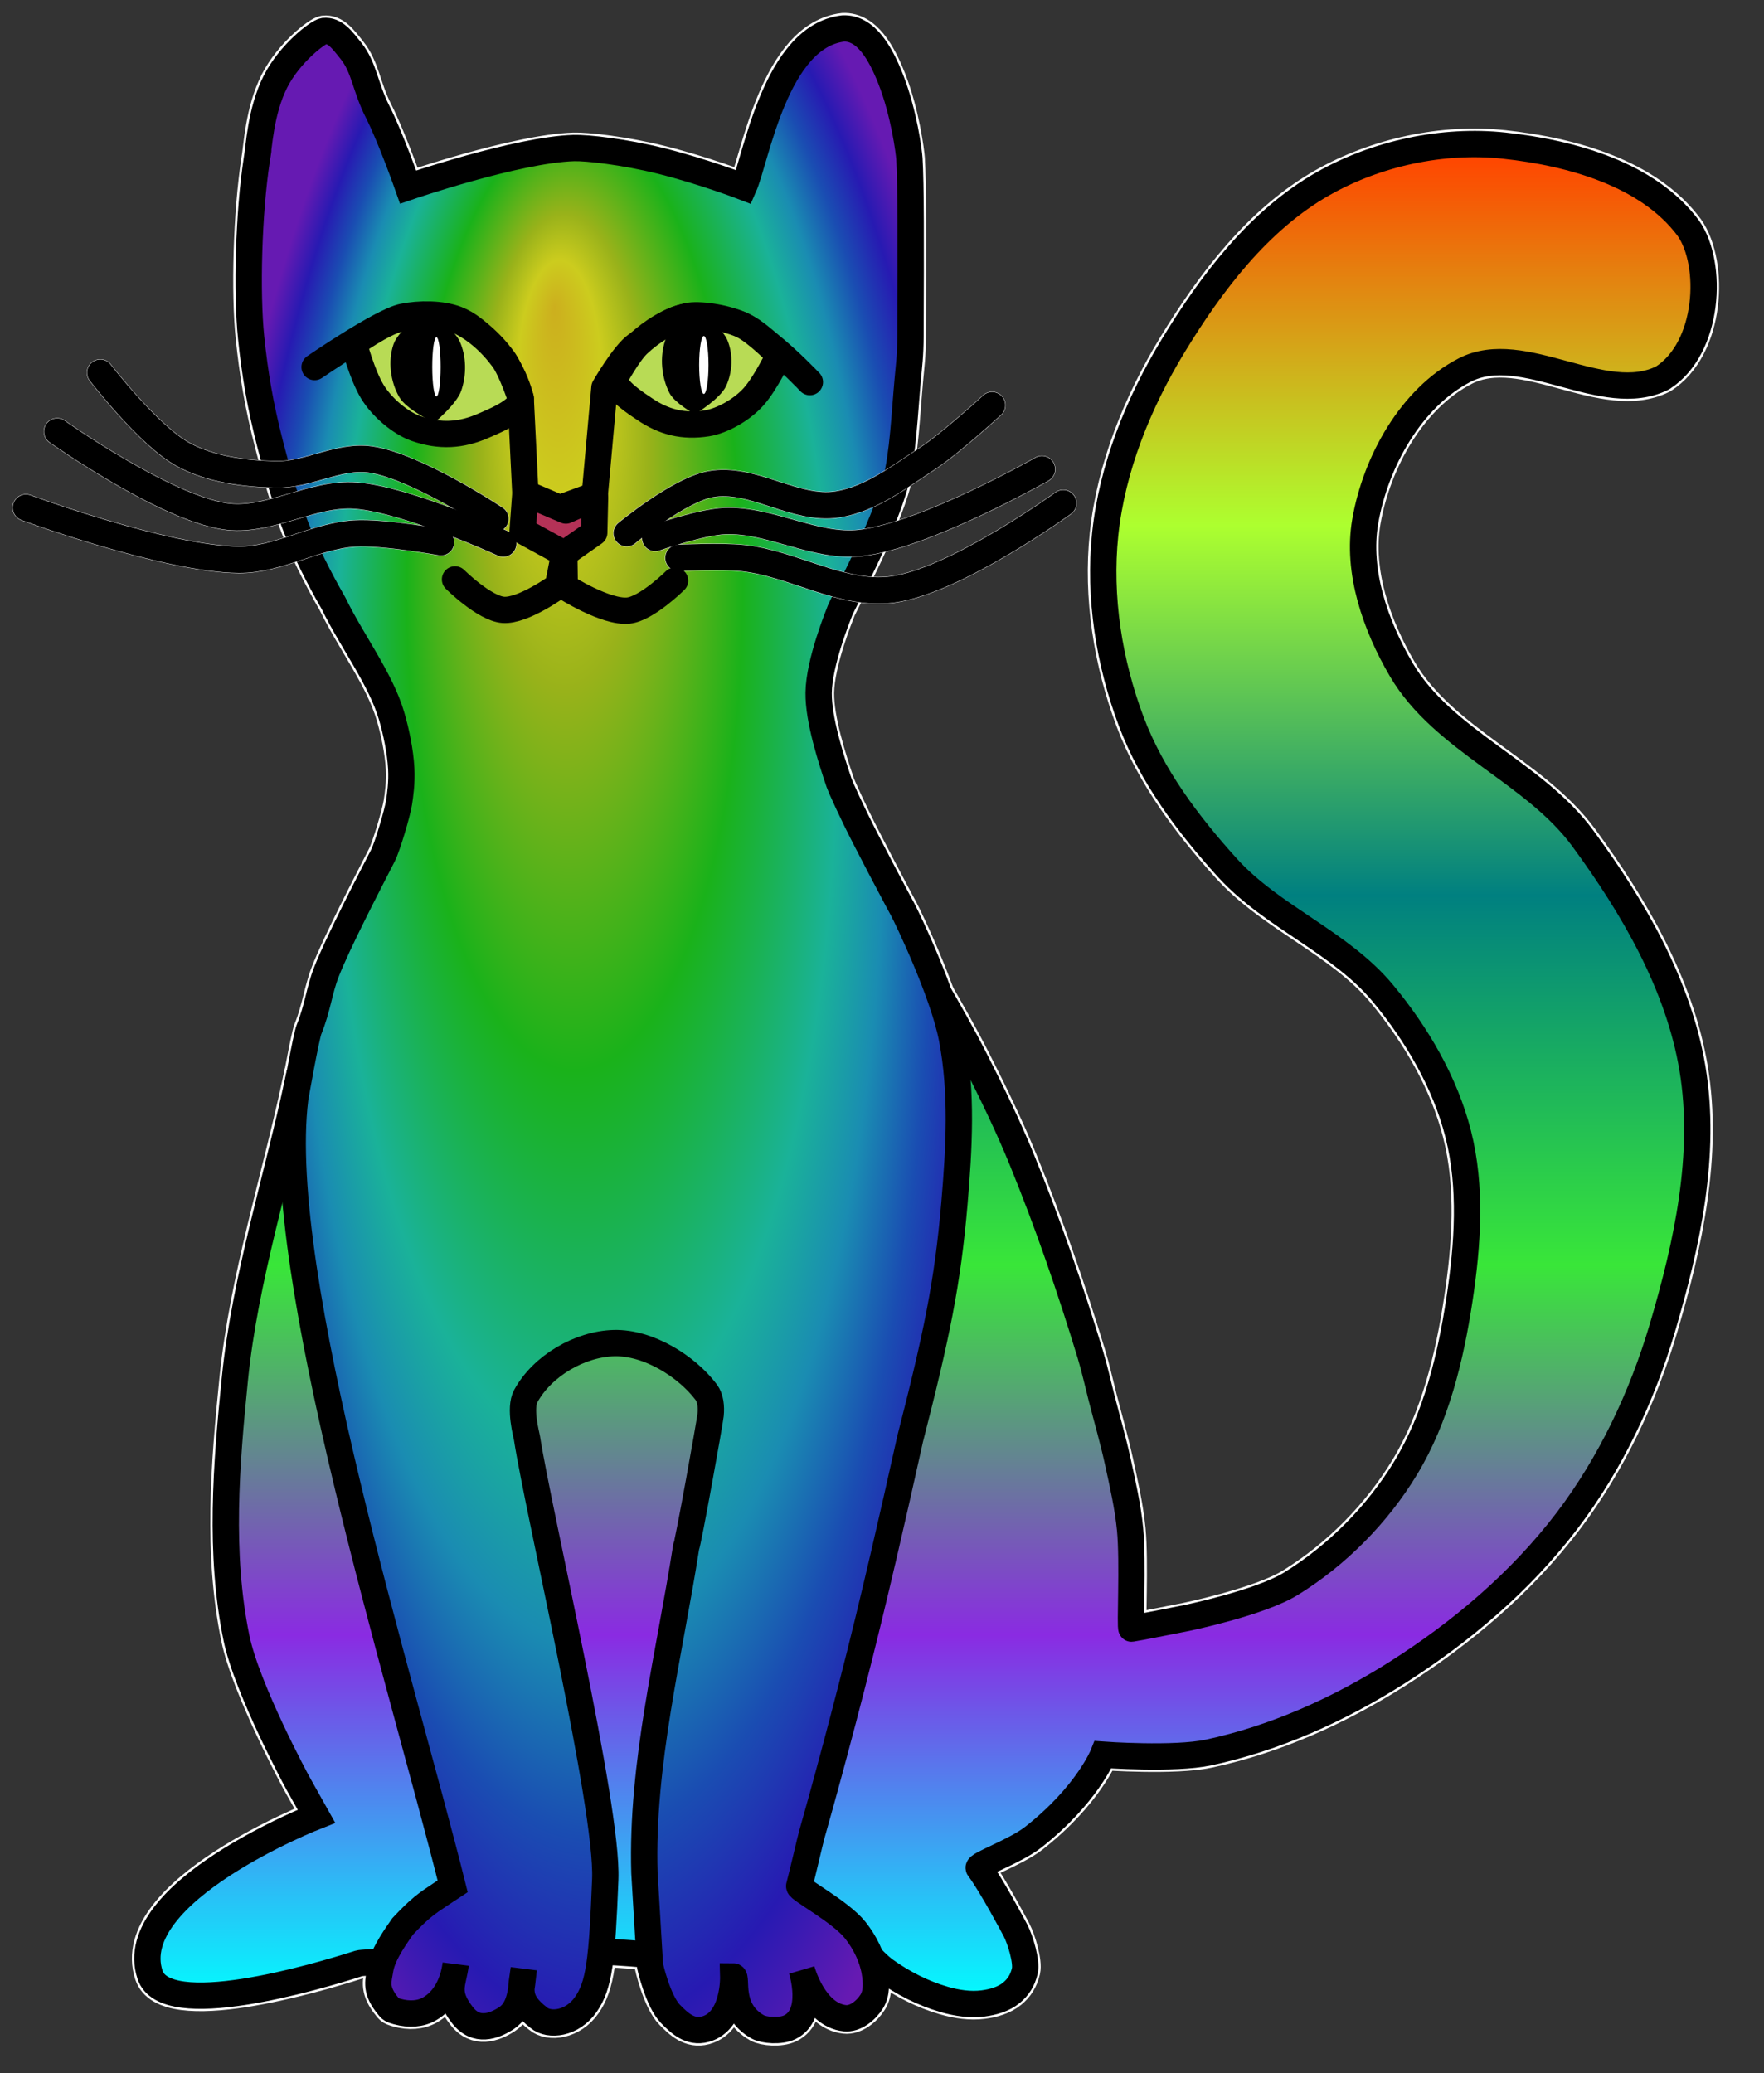 <?xml version="1.0" encoding="UTF-8" standalone="yes"?>
<svg xmlns="http://www.w3.org/2000/svg" xmlns:xlink="http://www.w3.org/1999/xlink" version="1.1" baseProfile="full" viewBox="68 43 268 315" preserveAspectRatio="xMidYMid meet">
    <rect x="68" y="43" width="268" height="315" fill="#333333" stroke="none"/>
    <defs>
        <!--- Body, rear legs, tail -->
        <path id="rearBody" d="m 202.536,180.746 -89.242,26.393 c -3.124,14.749 -8.066,30.044 -9.612,45.377 -1.316,13.051 -2.402,26.508 0.245,39.355 1.604,7.788 9.293,21.97 9.293,21.97 l 2.859,5.103 c 0,0 -29.431,11.509 -25.288,24.082 2.339,7.098 25.045,0.421 31.77,-1.73 1.03,-0.329 28.979,-1.099 36.111,-1.778 0.746,-0.071 5.078,0.222 6.871,0.391 0.532,0.05 16.226,-1.284 23.742,-1.929 1.97,-0.169 6.784,-0.443 8.261,-0.532 0.211,-0.011 3.062,3.571 4.958,4.924 2.711,1.933 5.762,3.49 8.962,4.409 1.901,0.546 3.941,0.859 5.902,0.603 1.522,-0.198 3.127,-0.647 4.309,-1.626 0.997,-0.826 1.67,-1.821 2.022,-3.317 0.324,-1.374 -0.674,-4.732 -1.421,-6.155 -0.125,-0.238 -3.701,-7.001 -5.571,-9.453 -0.393,-0.515 5.463,-2.502 8.279,-4.713 8.169,-6.415 10.6,-12.524 10.6,-12.524 0,0 10.801,0.781 16.026,-0.336 10.117,-2.163 19.845,-6.557 28.585,-12.094 9.767,-6.187 18.867,-13.904 25.867,-23.105 6.615,-8.696 11.425,-18.908 14.52,-29.387 3.735,-12.649 6.713,-26.293 4.553,-39.304 -2.115,-12.739 -9.012,-24.567 -16.652,-34.977 -7.43,-10.125 -21.244,-14.817 -27.594,-25.652 -3.908,-6.669 -6.794,-14.917 -5.474,-22.533 1.565,-9.033 6.954,-18.789 15.106,-22.981 8.921,-4.587 21.108,5.693 30.071,1.187 7.13,-4.549 7.716,-17.317 3.916,-22.733 -6.086,-8.213 -17.816,-11.46 -27.979,-12.555 -9.32,-1.004 -19.367,1.158 -27.521,5.782 -9.736,5.521 -16.981,15.091 -22.791,24.657 -5.27,8.676 -9.267,18.555 -10.316,28.651 -0.987,9.506 0.595,19.451 3.962,28.395 3.122,8.296 8.649,15.657 14.602,22.223 6.808,7.509 17.195,11.294 23.658,19.101 5.138,6.207 9.414,13.506 11.406,21.314 2.072,8.119 1.463,16.852 0.209,25.136 -1.343,8.87 -3.531,17.968 -8.18,25.641 -4.272,7.053 -10.394,13.239 -17.406,17.577 -4.748,2.937 -15.91,5.231 -15.91,5.231 0,0 -7.623,1.52 -8.336,1.604 -0.273,0.032 0.269,-10.078 -0.217,-15.083 -0.336,-3.456 -1.118,-6.857 -1.856,-10.25 -0.713,-3.275 -1.65,-6.497 -2.485,-9.743 -0.57,-2.219 -1.056,-4.462 -1.724,-6.653 -3.032,-9.948 -6.419,-19.804 -10.348,-29.432 -2.11,-5.171 -4.555,-10.206 -7.089,-15.183 -1.998,-3.922 -4.171,-7.754 -6.391,-11.555 -1.772,-3.033 -5.052,-8.279 -6.519,-10.613 -0.461,-0.733 -0.96,-1.401 -0.96,-1.401" />
        <!-- Head, neck, front legs -->
        <path id="frontBody" d="m 172.245,278.024 c 0.312,-0.598 3.608,-18.95 3.716,-20.054 0.122,-1.247 -0.009,-2.577 -0.666,-3.452 -2.916,-3.875 -8.727,-7.592 -14.018,-7.456 -5.202,0.134 -10.887,3.466 -13.388,8.029 -1.03,1.878 0.089,5.857 0.177,6.422 1.775,11.452 12.324,56.041 11.891,66.988 -0.492,12.441 -0.916,16.13 -2.968,19.061 -2.052,2.931 -5.567,3.32 -7.135,1.989 -3.49,-2.705 -2.654,-4.384 -2.274,-7.437 -0.38,3.054 -0.425,6.057 -2.645,7.513 -1.869,1.225 -4.613,2.226 -6.687,-0.478 -2.671,-3.482 -1.397,-4.69 -1.016,-7.737 -0.381,3.047 -1.769,5.544 -4.002,6.816 -1.342,0.765 -3.079,0.888 -4.869,0.388 -1.189,-0.333 -1,-0.392 -1.733,-1.271 -1.638,-2.219 -1.128,-3.468 -0.846,-5.202 0.39,-2.4 2.771,-5.528 3.39,-6.459 2.584,-2.761 3.693,-3.512 5.646,-4.803 l 1.954,-1.29 c -7.756,-31.132 -27.222,-93.016 -23.931,-119.628 0.039,-0.314 1.673,-9.486 2.105,-10.553 1.338,-3.3 1.531,-5.864 2.625,-8.682 1.718,-4.426 6.396,-13.43 8.613,-17.761 0.668,-1.305 2.196,-6.445 2.435,-8.008 0.167,-1.09 0.461,-3.018 0.341,-5.202 -0.144,-2.628 -0.775,-5.626 -1.466,-7.982 -1.666,-5.675 -6.047,-11.388 -8.823,-17.121 -0.055,-0.113 -2.656,-4.481 -4.976,-9.806 -2.074,-4.759 -3.583,-10.257 -4.61,-14.214 -1.589,-6.117 -2.378,-11 -2.932,-16.348 -0.71,-6.852 -0.383,-18.959 0.857,-27.009 0.583,-3.786 -0.161,1.122 0,0 0.343,-1.812 0.54,-7.371 2.868,-11.935 2.138,-4.189 6.391,-7.476 7.322,-7.631 1.684,-0.171 2.755,1.308 4.103,2.99 2.075,2.588 2.136,5.472 4.056,9.252 2.003,3.943 4.645,11.467 4.645,11.467 0,0 16.527,-5.668 25.174,-5.929 1.996,-0.06 7.717,0.582 13.262,1.965 6.487,1.619 12.553,3.963 12.553,3.963 1.921,-4.355 4.83,-22.909 15.101,-24.096 3.495,-0.155 5.696,3.828 7.202,7.634 2.052,5.185 2.807,11.179 2.867,12.167 0.23,3.789 0.228,12.615 0.164,26.947 -0.015,3.015 -0.224,4.425 -0.423,6.631 -0.466,5.161 -0.722,11.235 -1.805,15.441 -1.807,7.018 -8.058,18.512 -8.472,19.599 -0.251,0.658 -3.207,7.878 -3.253,12.532 -0.04,4.077 1.845,9.928 3.105,13.674 0.179,0.531 1.78,4.157 4.155,8.762 1.324,2.568 3.017,5.832 4.596,8.782 0.301,0.562 0.598,1.113 0.887,1.646 0.733,1.35 6.185,12.743 7.509,19.619 1.581,8.207 1.091,16.744 0.378,25.071 -1.037,12.105 -2.71,20.121 -6.737,35.818 -0.181,0.758 -3.042,13.908 -6.388,27.676 -3.247,13.361 -7.107,27.41 -8.54,32.398 -0.257,0.895 -1.383,5.846 -1.92,7.838 -0.132,0.489 6.272,3.86 8.514,6.689 1.456,1.838 2.574,4.066 2.965,6.378 0.248,1.471 0.341,3.186 -0.448,4.452 -0.853,1.368 -2.506,2.728 -4.109,2.552 -4.698,-0.514 -6.525,-7.281 -6.525,-7.281 0,0 2.148,6.746 -1.842,8.657 -1.424,0.682 -3.913,0.471 -4.864,-0.063 -4.598,-2.583 -2.988,-7.663 -3.711,-7.663 0,0 0.2,6.827 -4.262,8.02 -2.303,0.615 -3.927,-0.948 -5.272,-2.318 -1.895,-1.931 -3.166,-7.39 -3.126,-7.49 l -0.832,-13.952 c -0.494,-16.583 3.786,-33.15 6.339,-49.512" />
        <!-- Vibrissas -->
        <g id="vibrissas">
            <!-- Left top -->
            <path d="m 143.261,121.817 c 0,0 -12.048,-8.01 -18.979,-9.009 -4.817,-0.694 -9.556,2.415 -14.421,2.28 -4.775,-0.132 -9.807,-0.746 -14.009,-3.017 C 90.654,109.262 83.237,99.619 83.237,99.619" />
            <!-- Left middle -->
            <path d="m 144.456,125.589 c 0,0 -14.531,-6.656 -22.338,-7.284 -6.74,-0.542 -13.365,4.185 -20.043,3.126 C 92.704,119.945 76.689,108.56 76.689,108.56" />
            <!-- Left bottom -->
            <path d="m 134.997,125.388 c 0,0 -8.737,-1.601 -13.127,-1.333 -6.003,0.366 -11.581,4.043 -17.595,3.992 -11.096,-0.095 -32.332,-7.919 -32.332,-7.919" />
            <!-- Right top -->
            <path d="m 163.211,124.012 c 0,0 7.881,-6.531 12.704,-7.44 6.409,-1.208 12.882,4.084 19.323,3.065 5.032,-0.797 9.357,-4.145 13.617,-6.939 3.565,-2.338 9.869,-8.138 9.869,-8.138" />
            <!-- Right middle -->
            <path d="m 167.547,124.743 c 0,0 6.948,-2.433 10.572,-2.577 6.96,-0.277 13.71,4.11 20.631,3.322 9.849,-1.121 27.548,-11.202 27.548,-11.202" />
            <!-- Right bottom -->
            <path d="m 171.075,127.755 c 0,0 6.547,-0.305 9.793,0.039 7.687,0.816 15.029,5.78 22.693,4.776 9.616,-1.259 25.968,-13.121 25.968,-13.121" />
        </g>
        <!-- Space gradient for rear body -->
        <linearGradient id="linearGradient" x1="0" x2="0" y1="0" y2="1">
            <stop offset="0%"  stop-color="orangered" />
            <stop offset="20%" stop-color="greenyellow" />
            <stop offset="40%" stop-color="teal" />
            <stop offset="60%" stop-color="#39E639" />
            <stop offset="80%" stop-color="blueviolet" />
            <stop offset="100%" stop-color="aqua" />
        </linearGradient>
        <!-- Space gradient for front body -->
        <radialGradient id="radialGradient" cx="0.5" cy="0.5" r="0.59" fx="0.43" fy="0.14" >
            <stop offset="0%"  stop-color="#CCAF1E" />
            <stop offset="10%" stop-color="#CCCC1E" />
            <stop offset="20%" stop-color="#99B21A" />
            <stop offset="30%" stop-color="#59B21A" />
            <stop offset="40%" stop-color="#1AB21A" />
            <stop offset="50%" stop-color="#1AB259" />
            <stop offset="60%" stop-color="#1AB299" />
            <stop offset="70%" stop-color="#1A8CB2" />
            <stop offset="80%" stop-color="#1A4DB2" />
            <stop offset="90%" stop-color="#271AB2" />
            <stop offset="100%" stop-color="#661AB2" />
        </radialGradient>
    </defs>
    <!-- White outline -->
    <g fill="none" stroke="white" stroke-width="4.7" stroke-linecap="round" stroke-linejoin="miter">
        <use xlink:href="#rearBody" />
        <use xlink:href="#frontBody" />
    </g>
    <!-- Body, fill white, gray, red, green, blue -->
    <g stroke="black" stroke-width="4" stroke-linecap="round" stroke-linejoin="miter">
        <use xlink:href="#rearBody" fill="url(#linearGradient)" />
        <use xlink:href="#frontBody" fill="url(#radialGradient)" />
    </g>
    <!-- Vibrissas outline -->
    <use xlink:href="#vibrissas" fill="none" stroke="white" stroke-width="4.1" stroke-linecap="round" stroke-linejoin="round" />
    <!-- Vibrissas -->
    <use xlink:href="#vibrissas" fill="none" stroke="black" stroke-width="4" stroke-linecap="round" stroke-linejoin="round" />
    <!-- Face lines -->
    <g stroke="black" stroke-width="4" stroke-linecap="round" stroke-linejoin="round">
        <!-- Brows and nose -->
        <path fill="none" d="m 115.797,98.765 c 0,0 10.141,-6.962 13.418,-7.634 2.471,-0.507 5.871,-0.518 8.193,0.384 1.749,0.68 3.112,1.886 4.569,3.31 1.248,1.219 2.687,2.961 3.613,4.722 1.057,2.01 1.52,3.976 1.52,3.976 l 0.708,14.425 4.461,2.516 6.08,-2.237 1.474,-16.347 c 0,0 2.96,-5.153 4.886,-6.476 3.004,-2.064 5.309,-4.306 8.365,-4.357 1.923,-0.032 4.135,0.471 5.942,0.819 2.635,0.508 4.347,2.241 5.892,3.485 3.098,2.496 6.123,5.701 6.123,5.701"/>
        <!-- Nose -->
        <path fill="#B43257" d="m 147.819,117.947 6.157,2.619 4.43,-1.966 -0.124,5.333 -4.554,3.187 -6.323,-3.457 z" />
        <!-- Mouth -->
        <path fill="none" d="m 137.131,131.029 c 0,0 4.445,4.411 7.325,4.63 3.013,0.229 8.309,-3.629 8.309,-3.629 l 0.963,-4.91 0.07,5.016 c 0,0 6.251,3.993 9.676,3.629 2.79,-0.297 7.083,-4.548 7.083,-4.548" />
        <!-- Left eye -->
        <path fill="#B8DB55" d="m 121.751,95.18 c 0,0 1.25,4.731 2.805,7.306 1.442,2.389 4.257,4.774 6.635,5.608 3.612,1.268 6.847,1.105 10.374,-0.463 1.099,-0.489 5.51,-2.223 5.543,-3.977 l 0.002,-0.132 c 0,0 -1.419,-4.293 -2.678,-5.991 -1.885,-2.542 -4.312,-4.696 -6.992,-5.869 -1.679,-0.736 -5.996,-0.913 -8.9,-0.191 -2.44,0.607 -6.791,3.709 -6.791,3.709" />
        <!-- Right eye -->
        <path fill="#B8DB55" d="m 186.352,96.96 c 0,0 -1.962,4.168 -3.839,6.288 -1.741,1.967 -4.753,3.696 -7.096,4.065 -3.56,0.56 -6.528,-0.14 -9.527,-2.192 -0.934,-0.639 -4.724,-2.995 -4.457,-4.624 l 0.021,-0.123 c 0,0 2.044,-3.734 3.498,-5.092 2.177,-2.034 4.791,-3.615 7.471,-4.246 1.68,-0.396 5.707,0.173 8.272,1.335 2.156,0.976 5.657,4.588 5.657,4.588" />
    </g>
    <!-- Eye pupils -->
    <g fill="black" stroke="black" stroke-width="1" stroke-linecap="round" stroke-linejoin="round">
        <!-- Left -->
        <path d="m 132.725,90.894 c 0,0 -3.764,2.553 -4.46,4.563 -0.835,2.408 -0.452,5.392 0.816,7.603 0.994,1.733 4.822,3.562 4.822,3.562 0,0 3.077,-2.607 3.701,-4.427 0.779,-2.271 0.768,-5.026 -0.255,-7.198 -0.878,-1.864 -4.624,-4.102 -4.624,-4.102 z" />
        <!-- Right -->
        <path d="m 173.348,90.607 c 0,0 -3.203,2.459 -3.81,4.266 -0.81,2.41 -0.547,5.342 0.616,7.603 0.679,1.319 3.4,2.87 3.4,2.87 0,0 3.517,-2.161 4.324,-3.935 0.912,-2.003 1.018,-4.58 0.144,-6.599 -0.832,-1.924 -4.675,-4.205 -4.675,-4.205 z" />
    </g>
    <!-- Eye flickers -->
    <g fill="white">
        <!-- Left -->
        <ellipse cx="134.306" cy="98.734" rx="0.637" ry="4.497" />
        <!-- Right -->
        <ellipse cx="174.933" cy="98.448" rx="0.711" ry="4.402" />
    </g>
</svg>